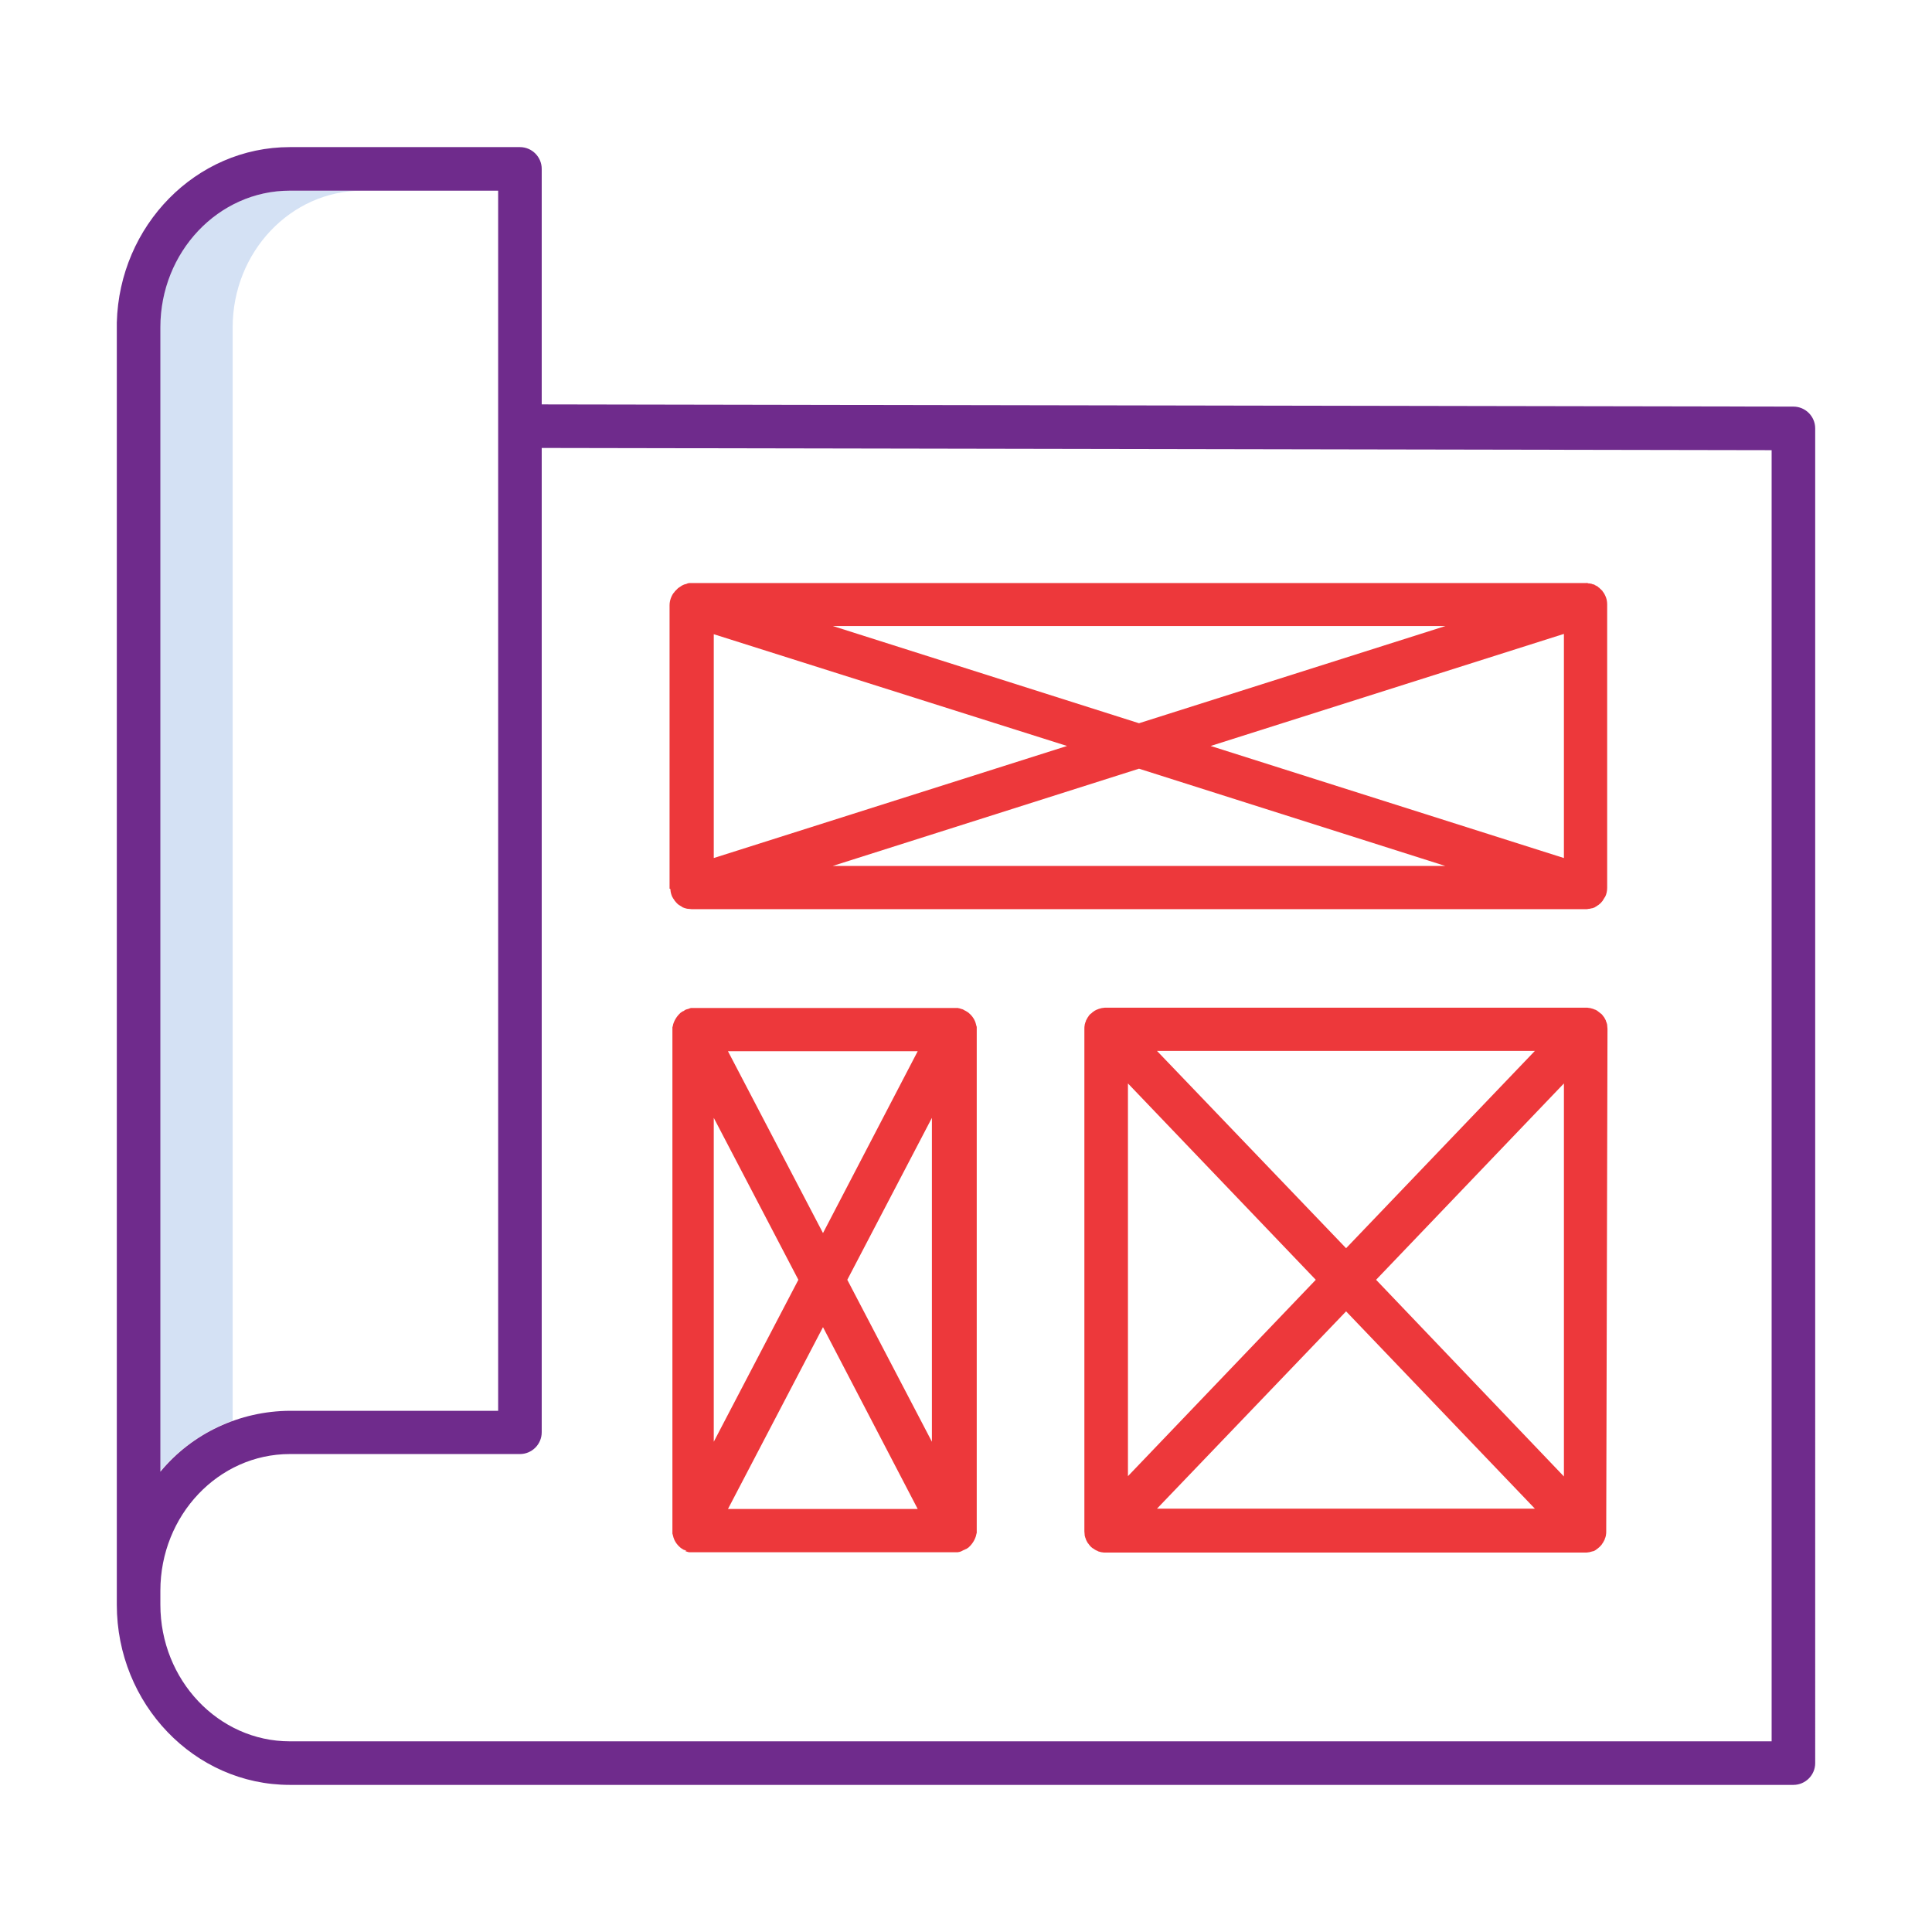 <svg xmlns="http://www.w3.org/2000/svg" viewBox="0 0 612 612"><path d="M73.7 113.2v-9.5c0-23.9 18.4-43.3 41-43.3h-23c-22.6 0-41 19.4-41 43.3v362.4c6.1-7.3 14-12.8 23-16.1V113.2z" fill="#d4e1f4"/><path d="M568.1 128.8l-396.5-.7V53.5c0-3.8-3.1-6.9-6.9-6.9H91.8c-29.7 0-54 24.8-54.8 55.6v406.1c0 31.5 24.6 57.1 54.8 57.1h476.3c3.8 0 6.9-3.1 6.9-6.9V135.7c0-3.8-3.1-6.9-6.9-6.9zM50.8 113.2v-9.5c0-23.9 18.4-43.3 41-43.3h66v386.5h-66c-15.9.1-30.9 7.1-41 19.3v-353zm510.4 438.4H91.8c-22.6 0-41-19.4-41-43.3v-4.4c0-23.9 18.4-43.3 41-43.3h72.9c3.8 0 6.9-3.1 6.9-6.9V141.9l389.6.7v409z" fill="#6F2B8C"/><path d="M212.4 282.2c.1.7.3 1.4.6 2 0 0 0 .1.1.1.1.3.3.5.5.8 0 .1.1.1.1.2.2.2.4.5.6.7 0 0 .1 0 .1.1.2.2.4.4.7.6.1 0 .1.1.2.1.3.2.5.3.8.5 0 0 .1 0 .1.1.3.1.6.2.8.3h.1c.3.1.6.2.9.2h.2c.3 0 .6.1.9.1h283.2c.3 0 .6 0 .9-.1h.2c.3-.1.6-.1.9-.2h.1c.3-.1.6-.2.8-.3 0 0 .1 0 .1-.1.3-.1.5-.3.8-.5.1 0 .1-.1.2-.1.2-.2.5-.4.7-.6 0 0 .1 0 .1-.1.2-.2.4-.5.6-.7 0-.1.1-.1.1-.2.2-.3.3-.5.5-.8 0 0 0-.1.1-.1.5-.9.7-2 .7-3v-89.8c0-.9-.2-1.9-.6-2.7 0-.1-.1-.1-.1-.2-.1-.1-.1-.3-.2-.4s-.1-.2-.2-.3-.1-.2-.2-.3-.2-.2-.2-.3c-.1-.1-.1-.2-.2-.2l-.3-.3-.2-.2c-.1-.1-.2-.1-.2-.2-.1-.1-.2-.2-.3-.2l-.2-.2c-.1-.1-.2-.2-.3-.2 0 0-.1-.1-.2-.1-.1-.1-.3-.2-.4-.2 0 0-.1 0-.1-.1-.2-.1-.3-.2-.5-.2h-.1c-.2-.1-.4-.1-.5-.2h-.1c-.2 0-.4-.1-.5-.1h-.2c-.1 0-.3 0-.4-.1s-.3 0-.4 0H218.4c-.2 0-.4 0-.5.1-.1 0-.2 0-.3.1-.1 0-.2.1-.3.1s-.2.1-.4.1c-.1 0-.2.1-.3.1-.1.1-.2.1-.4.2-.1 0-.2.1-.2.1-.1.1-.2.1-.3.2s-.2.1-.3.2-.2.1-.3.2-.2.1-.3.2l-.2.2-.3.3-.2.2-.3.3c-.1.1-.1.1-.1.2l-.3.3c-.1.1-.1.2-.2.3-.1.1-.1.2-.2.3-.1.1-.1.3-.2.4 0 .1-.1.1-.1.2-.4.9-.6 1.8-.6 2.7v89.8c.3 0 .3.3.3.7zm283-10.4l-111.9-35.5 111.9-35.5v71zm-37.6 2.5h-194l97-30.8 97 30.8zm-97-45.2l-97-30.8h194.1l-97.1 30.8zm-22.8 7.2l-111.9 35.5v-70.9L338 236.3zm171.2 89.8v-.2c0-.4-.1-.8-.1-1.2v-.1c-.1-.4-.2-.8-.4-1.2v-.1c-.2-.4-.4-.8-.6-1.1 0 0 0-.1-.1-.1-.2-.3-.5-.7-.8-1h-.1c-.3-.3-.6-.5-1-.8l-.1-.1c-.3-.2-.7-.4-1.1-.5l-.2-.1c-.4-.1-.7-.2-1.1-.3h-.2c-.4-.1-.7-.1-1.1-.1H350.4c-.4 0-.7 0-1.1.1h-.2c-.4.1-.8.2-1.1.3l-.2.1c-.4.1-.7.3-1.1.5l-.1.1c-.4.2-.7.5-1 .8h-.1c-.3.3-.6.6-.8 1 0 0 0 .1-.1.1-.2.4-.4.7-.6 1.1v.1c-.2.4-.3.8-.4 1.2v.1c-.1.4-.1.8-.1 1.2v159.2c0 .4.1.8.1 1.2v.1c.1.4.2.8.4 1.2v.1c.2.4.4.8.6 1.1 0 0 0 .1.1.1.2.3.5.7.8 1l.1.1c.3.3.6.5 1 .7l.1.1c.3.2.7.4 1 .5 0 0 .1 0 .1.1.4.1.7.2 1.1.3h.1c.4.1.8.1 1.2.1h151.9c.4 0 .8 0 1.2-.1h.1c.4-.1.8-.2 1.1-.3h.1c.4-.1.7-.3 1-.5l.1-.1c.3-.2.7-.5 1-.8l.1-.1c.3-.3.6-.6.8-1 0 0 0-.1.1-.1.2-.4.4-.7.6-1.1v-.1c.2-.4.3-.8.4-1.2v-.1c.1-.4.1-.8.1-1.2v-.2l.4-158.8zm-92.4 79.3l-59.5 62.2V343.2l59.5 62.2zm-50.3-72.5h119.7l-59.8 62.5-59.9-62.5zm59.9 82.5l59.8 62.5H366.5l59.9-62.5zm9.5-10l59.5-62.2v124.5l-59.5-62.3zM217 491.3c.2.1.3.1.5.2.1 0 .2 0 .3.1.2 0 .3.1.5.1h85.1c.2 0 .3-.1.5-.1.1 0 .2 0 .3-.1.2 0 .3-.1.5-.2.1 0 .1-.1.2-.1l.6-.3h.1c.1-.1.3-.2.4-.2s.1-.1.2-.1c.1-.1.2-.1.3-.2s.2-.1.3-.2l.1-.1c1.1-1 1.9-2.3 2.3-3.7v-.1c0-.1 0-.2.1-.3 0-.1 0-.2.1-.4V325.4c0-.1 0-.2-.1-.4 0-.1 0-.2-.1-.3v-.1c-.3-1.4-1.1-2.7-2.3-3.7l-.1-.1c-.1-.1-.2-.1-.3-.2-.1-.1-.2-.1-.3-.2-.1 0-.1-.1-.2-.1-.1-.1-.3-.2-.4-.2 0 0-.1 0-.1-.1-.1-.1-.3-.1-.4-.2-.1 0-.2-.1-.2-.1-.1 0-.3-.1-.4-.1s-.2-.1-.3-.1c-.1 0-.2-.1-.3-.1-.1 0-.3 0-.4-.1H219c-.1 0-.3 0-.4.1-.1 0-.2 0-.3.1-.1 0-.2.1-.3.1s-.3.1-.4.1c-.1 0-.2.1-.3.1-.2.1-.3.1-.4.2 0 0-.1 0-.1.1-.1.1-.3.2-.4.2-.1 0-.1.1-.2.1-.1.1-.2.1-.3.2s-.2.1-.3.2l-.1.1c-1.1 1-1.9 2.3-2.3 3.7v.1c0 .1 0 .2-.1.3 0 .1 0 .2-.1.4v160.3c0 .1 0 .2.1.4 0 .1 0 .2.1.3v.1c.3 1.4 1.1 2.7 2.3 3.7l.1.1c.1.1.2.1.3.2s.2.1.3.2c.1 0 .1.1.2.1.1.1.3.2.4.2h.1l.6.3h-.5zm51.4-85.9l26.8-51.3v102.6l-26.8-51.3zm22.3 72.6h-60.1l30.1-57.6 30 57.6zm-30-87.4L230.6 333h60.1l-30 57.6zm-7.8 14.8l-26.8 51.3V354.1l26.8 51.3z" fill="#ED383B"/></svg>